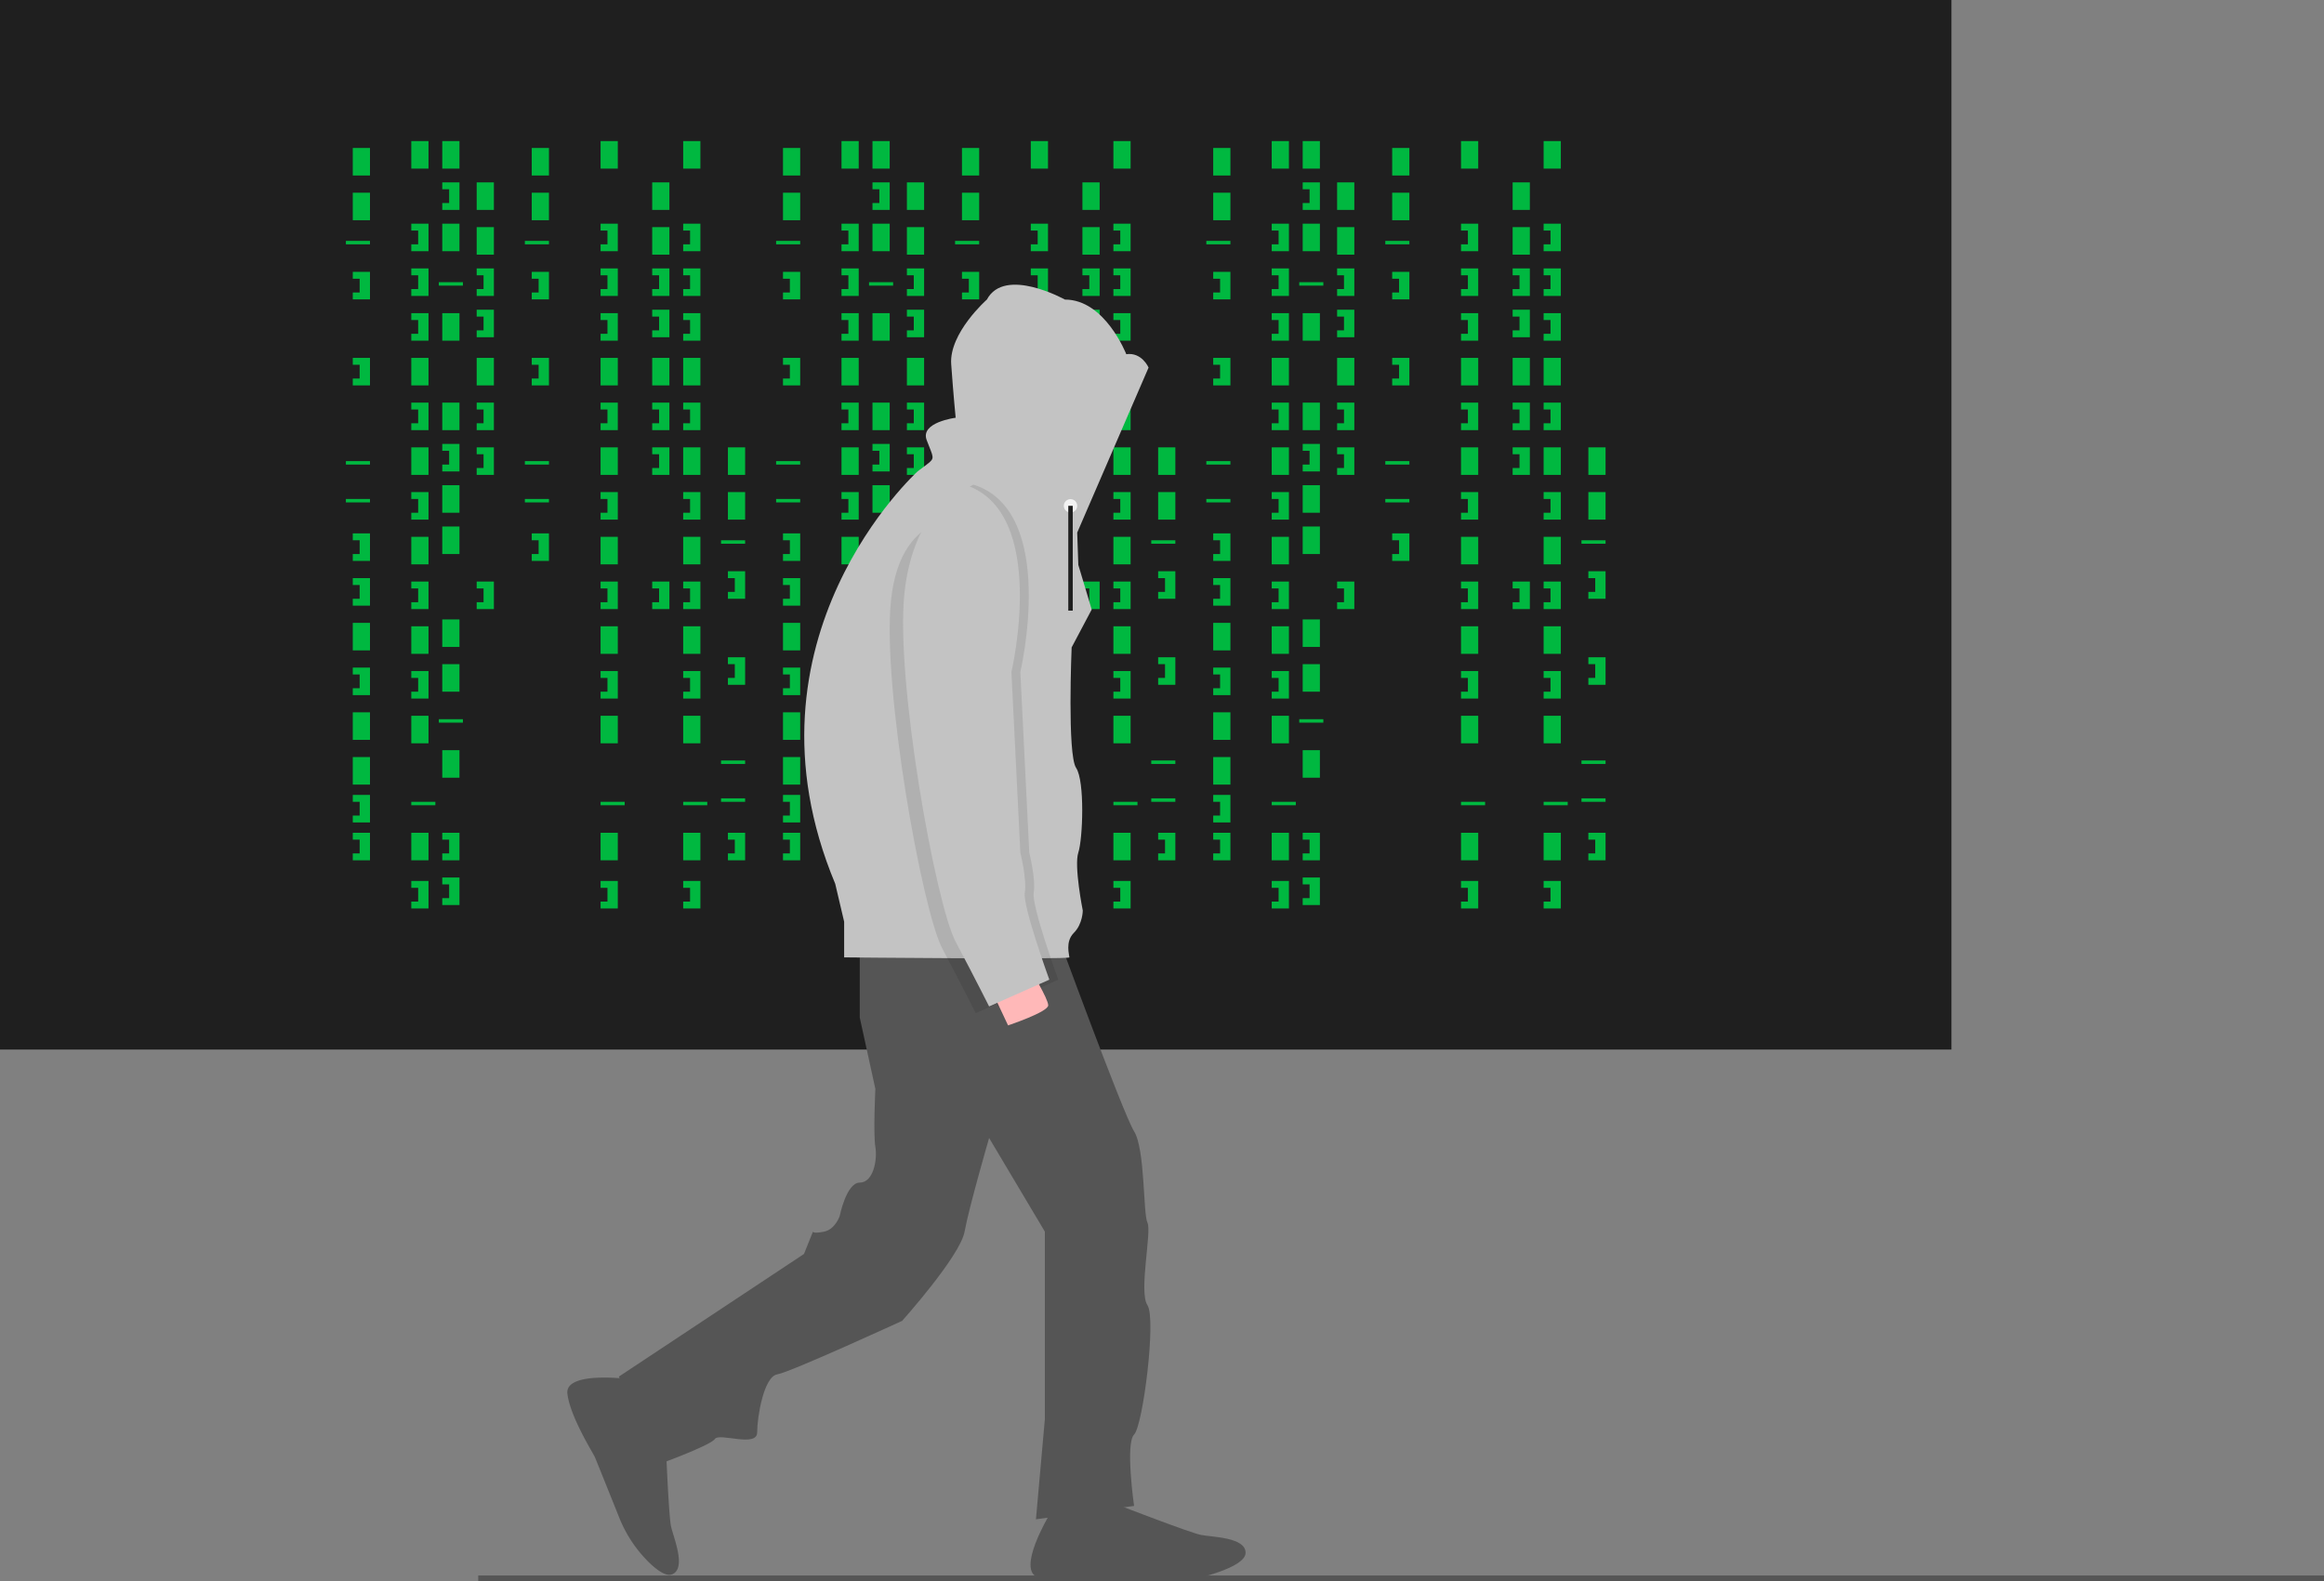 <svg xmlns="http://www.w3.org/2000/svg" data-name="Layer 1" width="1042.039" height="709.089" viewBox="0 0 1042.039 709.089" xmlns:xlink="http://www.w3.org/1999/xlink"><rect x="0" y="0" width="1042.039" height="709.089" fill="#808080" stroke="none"/><title>hacker_mind</title><rect width="875" height="470.679" fill="#1f1f1f"/><rect x="158.179" y="66.358" width="7.716" height="12.346" fill="#00b840"/><rect x="184.414" y="63.272" width="7.716" height="12.346" fill="#00b840"/><rect x="198.302" y="63.272" width="7.716" height="12.346" fill="#00b840"/><rect x="198.302" y="100.309" width="7.716" height="12.346" fill="#00b840"/><rect x="213.735" y="81.79" width="7.716" height="12.346" fill="#00b840"/><rect x="213.735" y="101.852" width="7.716" height="12.346" fill="#00b840"/><rect x="198.302" y="140.432" width="7.716" height="12.346" fill="#00b840"/><rect x="213.735" y="160.494" width="7.716" height="12.346" fill="#00b840"/><rect x="198.302" y="236.111" width="7.716" height="12.346" fill="#00b840"/><rect x="184.414" y="160.494" width="7.716" height="12.346" fill="#00b840"/><rect x="158.179" y="86.42" width="7.716" height="12.346" fill="#00b840"/><rect x="158.179" y="279.321" width="7.716" height="12.346" fill="#00b840"/><rect x="158.179" y="319.444" width="7.716" height="12.346" fill="#00b840"/><rect x="158.179" y="339.506" width="7.716" height="12.346" fill="#00b840"/><rect x="155.093" y="108.025" width="10.802" height="1.543" fill="#00b840"/><rect x="196.759" y="126.543" width="10.802" height="1.543" fill="#00b840"/><rect x="155.093" y="206.79" width="10.802" height="1.543" fill="#00b840"/><rect x="155.093" y="223.765" width="10.802" height="1.543" fill="#00b840"/><rect x="196.759" y="322.531" width="10.802" height="1.543" fill="#00b840"/><rect x="184.414" y="359.568" width="10.802" height="1.543" fill="#00b840"/><polygon points="158.179 121.914 158.179 125 161.265 125 161.265 131.173 158.179 131.173 158.179 134.259 165.895 134.259 165.895 121.914 158.179 121.914" fill="#00b840"/><polygon points="184.414 100.309 184.414 103.395 187.5 103.395 187.5 109.568 184.414 109.568 184.414 112.654 192.13 112.654 192.13 100.309 184.414 100.309" fill="#00b840"/><polygon points="213.735 120.37 213.735 123.457 216.821 123.457 216.821 129.63 213.735 129.63 213.735 132.716 221.451 132.716 221.451 120.37 213.735 120.37" fill="#00b840"/><polygon points="213.735 180.556 213.735 183.642 216.821 183.642 216.821 189.815 213.735 189.815 213.735 192.901 221.451 192.901 221.451 180.556 213.735 180.556" fill="#00b840"/><polygon points="213.735 200.617 213.735 203.704 216.821 203.704 216.821 209.877 213.735 209.877 213.735 212.963 221.451 212.963 221.451 200.617 213.735 200.617" fill="#00b840"/><polygon points="213.735 138.889 213.735 141.975 216.821 141.975 216.821 148.148 213.735 148.148 213.735 151.235 221.451 151.235 221.451 138.889 213.735 138.889" fill="#00b840"/><polygon points="198.302 81.79 198.302 84.877 201.389 84.877 201.389 91.049 198.302 91.049 198.302 94.136 206.019 94.136 206.019 81.79 198.302 81.79" fill="#00b840"/><rect x="198.302" y="180.556" width="7.716" height="12.346" fill="#00b840"/><rect x="198.302" y="217.593" width="7.716" height="12.346" fill="#00b840"/><polygon points="198.302 199.074 198.302 202.16 201.389 202.16 201.389 208.333 198.302 208.333 198.302 211.42 206.019 211.42 206.019 199.074 198.302 199.074" fill="#00b840"/><polygon points="184.414 120.37 184.414 123.457 187.5 123.457 187.5 129.63 184.414 129.63 184.414 132.716 192.13 132.716 192.13 120.37 184.414 120.37" fill="#00b840"/><polygon points="184.414 140.432 184.414 143.519 187.5 143.519 187.5 149.691 184.414 149.691 184.414 152.778 192.13 152.778 192.13 140.432 184.414 140.432" fill="#00b840"/><rect x="184.414" y="200.617" width="7.716" height="12.346" fill="#00b840"/><polygon points="184.414 180.556 184.414 183.642 187.5 183.642 187.5 189.815 184.414 189.815 184.414 192.901 192.13 192.901 192.13 180.556 184.414 180.556" fill="#00b840"/><rect x="184.414" y="240.741" width="7.716" height="12.346" fill="#00b840"/><polygon points="184.414 220.679 184.414 223.765 187.5 223.765 187.5 229.938 184.414 229.938 184.414 233.025 192.13 233.025 192.13 220.679 184.414 220.679" fill="#00b840"/><rect x="184.414" y="280.864" width="7.716" height="12.346" fill="#00b840"/><rect x="198.302" y="277.778" width="7.716" height="12.346" fill="#00b840"/><polygon points="184.414 260.802 184.414 263.889 187.5 263.889 187.5 270.062 184.414 270.062 184.414 273.148 192.13 273.148 192.13 260.802 184.414 260.802" fill="#00b840"/><polygon points="213.735 260.802 213.735 263.889 216.821 263.889 216.821 270.062 213.735 270.062 213.735 273.148 221.451 273.148 221.451 260.802 213.735 260.802" fill="#00b840"/><rect x="292.438" y="81.79" width="7.716" height="12.346" fill="#00b840"/><rect x="292.438" y="101.852" width="7.716" height="12.346" fill="#00b840"/><rect x="292.438" y="160.494" width="7.716" height="12.346" fill="#00b840"/><polygon points="292.438 120.37 292.438 123.457 295.525 123.457 295.525 129.63 292.438 129.63 292.438 132.716 300.154 132.716 300.154 120.37 292.438 120.37" fill="#00b840"/><polygon points="292.438 180.556 292.438 183.642 295.525 183.642 295.525 189.815 292.438 189.815 292.438 192.901 300.154 192.901 300.154 180.556 292.438 180.556" fill="#00b840"/><polygon points="292.438 200.617 292.438 203.704 295.525 203.704 295.525 209.877 292.438 209.877 292.438 212.963 300.154 212.963 300.154 200.617 292.438 200.617" fill="#00b840"/><polygon points="292.438 138.889 292.438 141.975 295.525 141.975 295.525 148.148 292.438 148.148 292.438 151.235 300.154 151.235 300.154 138.889 292.438 138.889" fill="#00b840"/><polygon points="292.438 260.802 292.438 263.889 295.525 263.889 295.525 270.062 292.438 270.062 292.438 273.148 300.154 273.148 300.154 260.802 292.438 260.802" fill="#00b840"/><rect x="184.414" y="320.988" width="7.716" height="12.346" fill="#00b840"/><rect x="198.302" y="297.84" width="7.716" height="12.346" fill="#00b840"/><rect x="184.414" y="373.457" width="7.716" height="12.346" fill="#00b840"/><rect x="198.302" y="336.42" width="7.716" height="12.346" fill="#00b840"/><polygon points="184.414 300.926 184.414 304.012 187.5 304.012 187.5 310.185 184.414 310.185 184.414 313.272 192.13 313.272 192.13 300.926 184.414 300.926" fill="#00b840"/><polygon points="184.414 395.062 184.414 398.148 187.5 398.148 187.5 404.321 184.414 404.321 184.414 407.407 192.13 407.407 192.13 395.062 184.414 395.062" fill="#00b840"/><rect x="269.29" y="63.272" width="7.716" height="12.346" fill="#00b840"/><rect x="269.29" y="160.494" width="7.716" height="12.346" fill="#00b840"/><rect x="269.29" y="359.568" width="10.802" height="1.543" fill="#00b840"/><polygon points="269.29 100.309 269.29 103.395 272.377 103.395 272.377 109.568 269.29 109.568 269.29 112.654 277.006 112.654 277.006 100.309 269.29 100.309" fill="#00b840"/><polygon points="269.29 120.37 269.29 123.457 272.377 123.457 272.377 129.63 269.29 129.63 269.29 132.716 277.006 132.716 277.006 120.37 269.29 120.37" fill="#00b840"/><polygon points="269.29 140.432 269.29 143.519 272.377 143.519 272.377 149.691 269.29 149.691 269.29 152.778 277.006 152.778 277.006 140.432 269.29 140.432" fill="#00b840"/><rect x="269.29" y="200.617" width="7.716" height="12.346" fill="#00b840"/><polygon points="269.29 180.556 269.29 183.642 272.377 183.642 272.377 189.815 269.29 189.815 269.29 192.901 277.006 192.901 277.006 180.556 269.29 180.556" fill="#00b840"/><rect x="269.29" y="240.741" width="7.716" height="12.346" fill="#00b840"/><polygon points="269.29 220.679 269.29 223.765 272.377 223.765 272.377 229.938 269.29 229.938 269.29 233.025 277.006 233.025 277.006 220.679 269.29 220.679" fill="#00b840"/><rect x="269.29" y="280.864" width="7.716" height="12.346" fill="#00b840"/><polygon points="269.29 260.802 269.29 263.889 272.377 263.889 272.377 270.062 269.29 270.062 269.29 273.148 277.006 273.148 277.006 260.802 269.29 260.802" fill="#00b840"/><rect x="269.29" y="320.988" width="7.716" height="12.346" fill="#00b840"/><rect x="269.29" y="373.457" width="7.716" height="12.346" fill="#00b840"/><polygon points="269.29 300.926 269.29 304.012 272.377 304.012 272.377 310.185 269.29 310.185 269.29 313.272 277.006 313.272 277.006 300.926 269.29 300.926" fill="#00b840"/><polygon points="269.29 395.062 269.29 398.148 272.377 398.148 272.377 404.321 269.29 404.321 269.29 407.407 277.006 407.407 277.006 395.062 269.29 395.062" fill="#00b840"/><rect x="306.327" y="63.272" width="7.716" height="12.346" fill="#00b840"/><rect x="306.327" y="160.494" width="7.716" height="12.346" fill="#00b840"/><rect x="306.327" y="359.568" width="10.802" height="1.543" fill="#00b840"/><polygon points="306.327 100.309 306.327 103.395 309.414 103.395 309.414 109.568 306.327 109.568 306.327 112.654 314.043 112.654 314.043 100.309 306.327 100.309" fill="#00b840"/><polygon points="306.327 120.37 306.327 123.457 309.414 123.457 309.414 129.63 306.327 129.63 306.327 132.716 314.043 132.716 314.043 120.37 306.327 120.37" fill="#00b840"/><polygon points="306.327 140.432 306.327 143.519 309.414 143.519 309.414 149.691 306.327 149.691 306.327 152.778 314.043 152.778 314.043 140.432 306.327 140.432" fill="#00b840"/><rect x="306.327" y="200.617" width="7.716" height="12.346" fill="#00b840"/><polygon points="306.327 180.556 306.327 183.642 309.414 183.642 309.414 189.815 306.327 189.815 306.327 192.901 314.043 192.901 314.043 180.556 306.327 180.556" fill="#00b840"/><rect x="306.327" y="240.741" width="7.716" height="12.346" fill="#00b840"/><polygon points="306.327 220.679 306.327 223.765 309.414 223.765 309.414 229.938 306.327 229.938 306.327 233.025 314.043 233.025 314.043 220.679 306.327 220.679" fill="#00b840"/><rect x="306.327" y="280.864" width="7.716" height="12.346" fill="#00b840"/><polygon points="306.327 260.802 306.327 263.889 309.414 263.889 309.414 270.062 306.327 270.062 306.327 273.148 314.043 273.148 314.043 260.802 306.327 260.802" fill="#00b840"/><rect x="306.327" y="320.988" width="7.716" height="12.346" fill="#00b840"/><rect x="306.327" y="373.457" width="7.716" height="12.346" fill="#00b840"/><polygon points="306.327 300.926 306.327 304.012 309.414 304.012 309.414 310.185 306.327 310.185 306.327 313.272 314.043 313.272 314.043 300.926 306.327 300.926" fill="#00b840"/><polygon points="306.327 395.062 306.327 398.148 309.414 398.148 309.414 404.321 306.327 404.321 306.327 407.407 314.043 407.407 314.043 395.062 306.327 395.062" fill="#00b840"/><polygon points="198.302 373.457 198.302 376.543 201.389 376.543 201.389 382.716 198.302 382.716 198.302 385.802 206.019 385.802 206.019 373.457 198.302 373.457" fill="#00b840"/><polygon points="198.302 393.519 198.302 396.605 201.389 396.605 201.389 402.778 198.302 402.778 198.302 405.864 206.019 405.864 206.019 393.519 198.302 393.519" fill="#00b840"/><polygon points="158.179 160.494 158.179 163.58 161.265 163.58 161.265 169.753 158.179 169.753 158.179 172.84 165.895 172.84 165.895 160.494 158.179 160.494" fill="#00b840"/><polygon points="158.179 239.198 158.179 242.284 161.265 242.284 161.265 248.457 158.179 248.457 158.179 251.543 165.895 251.543 165.895 239.198 158.179 239.198" fill="#00b840"/><polygon points="158.179 259.259 158.179 262.346 161.265 262.346 161.265 268.519 158.179 268.519 158.179 271.605 165.895 271.605 165.895 259.259 158.179 259.259" fill="#00b840"/><polygon points="158.179 299.383 158.179 302.469 161.265 302.469 161.265 308.642 158.179 308.642 158.179 311.728 165.895 311.728 165.895 299.383 158.179 299.383" fill="#00b840"/><polygon points="158.179 356.481 158.179 359.568 161.265 359.568 161.265 365.741 158.179 365.741 158.179 368.827 165.895 368.827 165.895 356.481 158.179 356.481" fill="#00b840"/><polygon points="158.179 373.457 158.179 376.543 161.265 376.543 161.265 382.716 158.179 382.716 158.179 385.802 165.895 385.802 165.895 373.457 158.179 373.457" fill="#00b840"/><rect x="238.426" y="66.358" width="7.716" height="12.346" fill="#00b840"/><rect x="238.426" y="86.42" width="7.716" height="12.346" fill="#00b840"/><rect x="235.34" y="108.025" width="10.802" height="1.543" fill="#00b840"/><rect x="235.34" y="206.79" width="10.802" height="1.543" fill="#00b840"/><rect x="235.34" y="223.765" width="10.802" height="1.543" fill="#00b840"/><polygon points="238.426 121.914 238.426 125 241.512 125 241.512 131.173 238.426 131.173 238.426 134.259 246.142 134.259 246.142 121.914 238.426 121.914" fill="#00b840"/><polygon points="238.426 160.494 238.426 163.58 241.512 163.58 241.512 169.753 238.426 169.753 238.426 172.84 246.142 172.84 246.142 160.494 238.426 160.494" fill="#00b840"/><polygon points="238.426 239.198 238.426 242.284 241.512 242.284 241.512 248.457 238.426 248.457 238.426 251.543 246.142 251.543 246.142 239.198 238.426 239.198" fill="#00b840"/><rect x="326.389" y="200.617" width="7.716" height="12.346" fill="#00b840"/><rect x="326.389" y="220.679" width="7.716" height="12.346" fill="#00b840"/><rect x="323.302" y="242.284" width="10.802" height="1.543" fill="#00b840"/><rect x="323.302" y="341.049" width="10.802" height="1.543" fill="#00b840"/><rect x="323.302" y="358.025" width="10.802" height="1.543" fill="#00b840"/><polygon points="326.389 256.173 326.389 259.259 329.475 259.259 329.475 265.432 326.389 265.432 326.389 268.519 334.105 268.519 334.105 256.173 326.389 256.173" fill="#00b840"/><polygon points="326.389 294.753 326.389 297.84 329.475 297.84 329.475 304.012 326.389 304.012 326.389 307.099 334.105 307.099 334.105 294.753 326.389 294.753" fill="#00b840"/><polygon points="326.389 373.457 326.389 376.543 329.475 376.543 329.475 382.716 326.389 382.716 326.389 385.802 334.105 385.802 334.105 373.457 326.389 373.457" fill="#00b840"/><rect x="351.08" y="66.358" width="7.716" height="12.346" fill="#00b840"/><rect x="377.315" y="63.272" width="7.716" height="12.346" fill="#00b840"/><rect x="391.204" y="63.272" width="7.716" height="12.346" fill="#00b840"/><rect x="391.204" y="100.309" width="7.716" height="12.346" fill="#00b840"/><rect x="406.636" y="81.79" width="7.716" height="12.346" fill="#00b840"/><rect x="406.636" y="101.852" width="7.716" height="12.346" fill="#00b840"/><rect x="391.204" y="140.432" width="7.716" height="12.346" fill="#00b840"/><rect x="406.636" y="160.494" width="7.716" height="12.346" fill="#00b840"/><rect x="391.204" y="236.111" width="7.716" height="12.346" fill="#00b840"/><rect x="377.315" y="160.494" width="7.716" height="12.346" fill="#00b840"/><rect x="351.08" y="86.42" width="7.716" height="12.346" fill="#00b840"/><rect x="351.08" y="279.321" width="7.716" height="12.346" fill="#00b840"/><rect x="351.08" y="319.444" width="7.716" height="12.346" fill="#00b840"/><rect x="351.08" y="339.506" width="7.716" height="12.346" fill="#00b840"/><rect x="347.994" y="108.025" width="10.802" height="1.543" fill="#00b840"/><rect x="389.66" y="126.543" width="10.802" height="1.543" fill="#00b840"/><rect x="347.994" y="206.79" width="10.802" height="1.543" fill="#00b840"/><rect x="347.994" y="223.765" width="10.802" height="1.543" fill="#00b840"/><rect x="389.66" y="322.531" width="10.802" height="1.543" fill="#00b840"/><rect x="377.315" y="359.568" width="10.802" height="1.543" fill="#00b840"/><polygon points="351.08 121.914 351.08 125 354.167 125 354.167 131.173 351.08 131.173 351.08 134.259 358.796 134.259 358.796 121.914 351.08 121.914" fill="#00b840"/><polygon points="377.315 100.309 377.315 103.395 380.401 103.395 380.401 109.568 377.315 109.568 377.315 112.654 385.031 112.654 385.031 100.309 377.315 100.309" fill="#00b840"/><polygon points="406.636 120.37 406.636 123.457 409.722 123.457 409.722 129.63 406.636 129.63 406.636 132.716 414.352 132.716 414.352 120.37 406.636 120.37" fill="#00b840"/><polygon points="406.636 180.556 406.636 183.642 409.722 183.642 409.722 189.815 406.636 189.815 406.636 192.901 414.352 192.901 414.352 180.556 406.636 180.556" fill="#00b840"/><polygon points="406.636 200.617 406.636 203.704 409.722 203.704 409.722 209.877 406.636 209.877 406.636 212.963 414.352 212.963 414.352 200.617 406.636 200.617" fill="#00b840"/><polygon points="406.636 138.889 406.636 141.975 409.722 141.975 409.722 148.148 406.636 148.148 406.636 151.235 414.352 151.235 414.352 138.889 406.636 138.889" fill="#00b840"/><polygon points="391.204 81.79 391.204 84.877 394.29 84.877 394.29 91.049 391.204 91.049 391.204 94.136 398.92 94.136 398.92 81.79 391.204 81.79" fill="#00b840"/><rect x="391.204" y="180.556" width="7.716" height="12.346" fill="#00b840"/><rect x="391.204" y="217.593" width="7.716" height="12.346" fill="#00b840"/><polygon points="391.204 199.074 391.204 202.16 394.29 202.16 394.29 208.333 391.204 208.333 391.204 211.42 398.92 211.42 398.92 199.074 391.204 199.074" fill="#00b840"/><polygon points="377.315 120.37 377.315 123.457 380.401 123.457 380.401 129.63 377.315 129.63 377.315 132.716 385.031 132.716 385.031 120.37 377.315 120.37" fill="#00b840"/><polygon points="377.315 140.432 377.315 143.519 380.401 143.519 380.401 149.691 377.315 149.691 377.315 152.778 385.031 152.778 385.031 140.432 377.315 140.432" fill="#00b840"/><rect x="377.315" y="200.617" width="7.716" height="12.346" fill="#00b840"/><polygon points="377.315 180.556 377.315 183.642 380.401 183.642 380.401 189.815 377.315 189.815 377.315 192.901 385.031 192.901 385.031 180.556 377.315 180.556" fill="#00b840"/><rect x="377.315" y="240.741" width="7.716" height="12.346" fill="#00b840"/><polygon points="377.315 220.679 377.315 223.765 380.401 223.765 380.401 229.938 377.315 229.938 377.315 233.025 385.031 233.025 385.031 220.679 377.315 220.679" fill="#00b840"/><rect x="377.315" y="280.864" width="7.716" height="12.346" fill="#00b840"/><rect x="391.204" y="277.778" width="7.716" height="12.346" fill="#00b840"/><polygon points="377.315 260.802 377.315 263.889 380.401 263.889 380.401 270.062 377.315 270.062 377.315 273.148 385.031 273.148 385.031 260.802 377.315 260.802" fill="#00b840"/><polygon points="406.636 260.802 406.636 263.889 409.722 263.889 409.722 270.062 406.636 270.062 406.636 273.148 414.352 273.148 414.352 260.802 406.636 260.802" fill="#00b840"/><rect x="485.34" y="81.79" width="7.716" height="12.346" fill="#00b840"/><rect x="485.34" y="101.852" width="7.716" height="12.346" fill="#00b840"/><rect x="485.34" y="160.494" width="7.716" height="12.346" fill="#00b840"/><polygon points="485.34 120.37 485.34 123.457 488.426 123.457 488.426 129.63 485.34 129.63 485.34 132.716 493.056 132.716 493.056 120.37 485.34 120.37" fill="#00b840"/><polygon points="485.34 180.556 485.34 183.642 488.426 183.642 488.426 189.815 485.34 189.815 485.34 192.901 493.056 192.901 493.056 180.556 485.34 180.556" fill="#00b840"/><polygon points="485.34 200.617 485.34 203.704 488.426 203.704 488.426 209.877 485.34 209.877 485.34 212.963 493.056 212.963 493.056 200.617 485.34 200.617" fill="#00b840"/><polygon points="485.34 138.889 485.34 141.975 488.426 141.975 488.426 148.148 485.34 148.148 485.34 151.235 493.056 151.235 493.056 138.889 485.34 138.889" fill="#00b840"/><polygon points="485.34 260.802 485.34 263.889 488.426 263.889 488.426 270.062 485.34 270.062 485.34 273.148 493.056 273.148 493.056 260.802 485.34 260.802" fill="#00b840"/><rect x="377.315" y="320.988" width="7.716" height="12.346" fill="#00b840"/><rect x="391.204" y="297.84" width="7.716" height="12.346" fill="#00b840"/><rect x="377.315" y="373.457" width="7.716" height="12.346" fill="#00b840"/><rect x="391.204" y="336.42" width="7.716" height="12.346" fill="#00b840"/><polygon points="377.315 300.926 377.315 304.012 380.401 304.012 380.401 310.185 377.315 310.185 377.315 313.272 385.031 313.272 385.031 300.926 377.315 300.926" fill="#00b840"/><polygon points="377.315 395.062 377.315 398.148 380.401 398.148 380.401 404.321 377.315 404.321 377.315 407.407 385.031 407.407 385.031 395.062 377.315 395.062" fill="#00b840"/><rect x="462.191" y="63.272" width="7.716" height="12.346" fill="#00b840"/><rect x="462.191" y="160.494" width="7.716" height="12.346" fill="#00b840"/><rect x="462.191" y="359.568" width="10.802" height="1.543" fill="#00b840"/><polygon points="462.191 100.309 462.191 103.395 465.278 103.395 465.278 109.568 462.191 109.568 462.191 112.654 469.907 112.654 469.907 100.309 462.191 100.309" fill="#00b840"/><polygon points="462.191 120.37 462.191 123.457 465.278 123.457 465.278 129.63 462.191 129.63 462.191 132.716 469.907 132.716 469.907 120.37 462.191 120.37" fill="#00b840"/><polygon points="462.191 140.432 462.191 143.519 465.278 143.519 465.278 149.691 462.191 149.691 462.191 152.778 469.907 152.778 469.907 140.432 462.191 140.432" fill="#00b840"/><rect x="462.191" y="200.617" width="7.716" height="12.346" fill="#00b840"/><polygon points="462.191 180.556 462.191 183.642 465.278 183.642 465.278 189.815 462.191 189.815 462.191 192.901 469.907 192.901 469.907 180.556 462.191 180.556" fill="#00b840"/><rect x="462.191" y="240.741" width="7.716" height="12.346" fill="#00b840"/><polygon points="462.191 220.679 462.191 223.765 465.278 223.765 465.278 229.938 462.191 229.938 462.191 233.025 469.907 233.025 469.907 220.679 462.191 220.679" fill="#00b840"/><rect x="462.191" y="280.864" width="7.716" height="12.346" fill="#00b840"/><polygon points="462.191 260.802 462.191 263.889 465.278 263.889 465.278 270.062 462.191 270.062 462.191 273.148 469.907 273.148 469.907 260.802 462.191 260.802" fill="#00b840"/><rect x="462.191" y="320.988" width="7.716" height="12.346" fill="#00b840"/><rect x="462.191" y="373.457" width="7.716" height="12.346" fill="#00b840"/><polygon points="462.191 300.926 462.191 304.012 465.278 304.012 465.278 310.185 462.191 310.185 462.191 313.272 469.907 313.272 469.907 300.926 462.191 300.926" fill="#00b840"/><polygon points="462.191 395.062 462.191 398.148 465.278 398.148 465.278 404.321 462.191 404.321 462.191 407.407 469.907 407.407 469.907 395.062 462.191 395.062" fill="#00b840"/><rect x="499.228" y="63.272" width="7.716" height="12.346" fill="#00b840"/><rect x="499.228" y="160.494" width="7.716" height="12.346" fill="#00b840"/><rect x="499.228" y="359.568" width="10.802" height="1.543" fill="#00b840"/><polygon points="499.228 100.309 499.228 103.395 502.315 103.395 502.315 109.568 499.228 109.568 499.228 112.654 506.944 112.654 506.944 100.309 499.228 100.309" fill="#00b840"/><polygon points="499.228 120.37 499.228 123.457 502.315 123.457 502.315 129.63 499.228 129.63 499.228 132.716 506.944 132.716 506.944 120.37 499.228 120.37" fill="#00b840"/><polygon points="499.228 140.432 499.228 143.519 502.315 143.519 502.315 149.691 499.228 149.691 499.228 152.778 506.944 152.778 506.944 140.432 499.228 140.432" fill="#00b840"/><rect x="499.228" y="200.617" width="7.716" height="12.346" fill="#00b840"/><polygon points="499.228 180.556 499.228 183.642 502.315 183.642 502.315 189.815 499.228 189.815 499.228 192.901 506.944 192.901 506.944 180.556 499.228 180.556" fill="#00b840"/><rect x="499.228" y="240.741" width="7.716" height="12.346" fill="#00b840"/><polygon points="499.228 220.679 499.228 223.765 502.315 223.765 502.315 229.938 499.228 229.938 499.228 233.025 506.944 233.025 506.944 220.679 499.228 220.679" fill="#00b840"/><rect x="499.228" y="280.864" width="7.716" height="12.346" fill="#00b840"/><polygon points="499.228 260.802 499.228 263.889 502.315 263.889 502.315 270.062 499.228 270.062 499.228 273.148 506.944 273.148 506.944 260.802 499.228 260.802" fill="#00b840"/><rect x="499.228" y="320.988" width="7.716" height="12.346" fill="#00b840"/><rect x="499.228" y="373.457" width="7.716" height="12.346" fill="#00b840"/><polygon points="499.228 300.926 499.228 304.012 502.315 304.012 502.315 310.185 499.228 310.185 499.228 313.272 506.944 313.272 506.944 300.926 499.228 300.926" fill="#00b840"/><polygon points="499.228 395.062 499.228 398.148 502.315 398.148 502.315 404.321 499.228 404.321 499.228 407.407 506.944 407.407 506.944 395.062 499.228 395.062" fill="#00b840"/><polygon points="391.204 373.457 391.204 376.543 394.29 376.543 394.29 382.716 391.204 382.716 391.204 385.802 398.92 385.802 398.92 373.457 391.204 373.457" fill="#00b840"/><polygon points="391.204 393.519 391.204 396.605 394.29 396.605 394.29 402.778 391.204 402.778 391.204 405.864 398.92 405.864 398.92 393.519 391.204 393.519" fill="#00b840"/><polygon points="351.08 160.494 351.08 163.58 354.167 163.58 354.167 169.753 351.08 169.753 351.08 172.84 358.796 172.84 358.796 160.494 351.08 160.494" fill="#00b840"/><polygon points="351.08 239.198 351.08 242.284 354.167 242.284 354.167 248.457 351.08 248.457 351.08 251.543 358.796 251.543 358.796 239.198 351.08 239.198" fill="#00b840"/><polygon points="351.08 259.259 351.08 262.346 354.167 262.346 354.167 268.519 351.08 268.519 351.08 271.605 358.796 271.605 358.796 259.259 351.08 259.259" fill="#00b840"/><polygon points="351.08 299.383 351.08 302.469 354.167 302.469 354.167 308.642 351.08 308.642 351.08 311.728 358.796 311.728 358.796 299.383 351.08 299.383" fill="#00b840"/><polygon points="351.08 356.481 351.08 359.568 354.167 359.568 354.167 365.741 351.08 365.741 351.08 368.827 358.796 368.827 358.796 356.481 351.08 356.481" fill="#00b840"/><polygon points="351.08 373.457 351.08 376.543 354.167 376.543 354.167 382.716 351.08 382.716 351.08 385.802 358.796 385.802 358.796 373.457 351.08 373.457" fill="#00b840"/><rect x="431.327" y="66.358" width="7.716" height="12.346" fill="#00b840"/><rect x="431.327" y="86.42" width="7.716" height="12.346" fill="#00b840"/><rect x="428.241" y="108.025" width="10.802" height="1.543" fill="#00b840"/><rect x="428.241" y="206.79" width="10.802" height="1.543" fill="#00b840"/><rect x="428.241" y="223.765" width="10.802" height="1.543" fill="#00b840"/><polygon points="431.327 121.914 431.327 125 434.414 125 434.414 131.173 431.327 131.173 431.327 134.259 439.043 134.259 439.043 121.914 431.327 121.914" fill="#00b840"/><polygon points="431.327 160.494 431.327 163.58 434.414 163.58 434.414 169.753 431.327 169.753 431.327 172.84 439.043 172.84 439.043 160.494 431.327 160.494" fill="#00b840"/><polygon points="431.327 239.198 431.327 242.284 434.414 242.284 434.414 248.457 431.327 248.457 431.327 251.543 439.043 251.543 439.043 239.198 431.327 239.198" fill="#00b840"/><rect x="519.29" y="200.617" width="7.716" height="12.346" fill="#00b840"/><rect x="519.29" y="220.679" width="7.716" height="12.346" fill="#00b840"/><rect x="516.204" y="242.284" width="10.802" height="1.543" fill="#00b840"/><rect x="516.204" y="341.049" width="10.802" height="1.543" fill="#00b840"/><rect x="516.204" y="358.025" width="10.802" height="1.543" fill="#00b840"/><polygon points="519.29 256.173 519.29 259.259 522.377 259.259 522.377 265.432 519.29 265.432 519.29 268.519 527.006 268.519 527.006 256.173 519.29 256.173" fill="#00b840"/><polygon points="519.29 294.753 519.29 297.84 522.377 297.84 522.377 304.012 519.29 304.012 519.29 307.099 527.006 307.099 527.006 294.753 519.29 294.753" fill="#00b840"/><polygon points="519.29 373.457 519.29 376.543 522.377 376.543 522.377 382.716 519.29 382.716 519.29 385.802 527.006 385.802 527.006 373.457 519.29 373.457" fill="#00b840"/><rect x="543.981" y="66.358" width="7.716" height="12.346" fill="#00b840"/><rect x="570.216" y="63.272" width="7.716" height="12.346" fill="#00b840"/><rect x="584.105" y="63.272" width="7.716" height="12.346" fill="#00b840"/><rect x="584.105" y="100.309" width="7.716" height="12.346" fill="#00b840"/><rect x="599.537" y="81.79" width="7.716" height="12.346" fill="#00b840"/><rect x="599.537" y="101.852" width="7.716" height="12.346" fill="#00b840"/><rect x="584.105" y="140.432" width="7.716" height="12.346" fill="#00b840"/><rect x="599.537" y="160.494" width="7.716" height="12.346" fill="#00b840"/><rect x="584.105" y="236.111" width="7.716" height="12.346" fill="#00b840"/><rect x="570.216" y="160.494" width="7.716" height="12.346" fill="#00b840"/><rect x="543.981" y="86.42" width="7.716" height="12.346" fill="#00b840"/><rect x="543.981" y="279.321" width="7.716" height="12.346" fill="#00b840"/><rect x="543.981" y="319.444" width="7.716" height="12.346" fill="#00b840"/><rect x="543.981" y="339.506" width="7.716" height="12.346" fill="#00b840"/><rect x="540.895" y="108.025" width="10.802" height="1.543" fill="#00b840"/><rect x="582.562" y="126.543" width="10.802" height="1.543" fill="#00b840"/><rect x="540.895" y="206.79" width="10.802" height="1.543" fill="#00b840"/><rect x="540.895" y="223.765" width="10.802" height="1.543" fill="#00b840"/><rect x="582.562" y="322.531" width="10.802" height="1.543" fill="#00b840"/><rect x="570.216" y="359.568" width="10.802" height="1.543" fill="#00b840"/><polygon points="543.981 121.914 543.981 125 547.068 125 547.068 131.173 543.981 131.173 543.981 134.259 551.698 134.259 551.698 121.914 543.981 121.914" fill="#00b840"/><polygon points="570.216 100.309 570.216 103.395 573.302 103.395 573.302 109.568 570.216 109.568 570.216 112.654 577.932 112.654 577.932 100.309 570.216 100.309" fill="#00b840"/><polygon points="599.537 120.37 599.537 123.457 602.623 123.457 602.623 129.63 599.537 129.63 599.537 132.716 607.253 132.716 607.253 120.37 599.537 120.37" fill="#00b840"/><polygon points="599.537 180.556 599.537 183.642 602.623 183.642 602.623 189.815 599.537 189.815 599.537 192.901 607.253 192.901 607.253 180.556 599.537 180.556" fill="#00b840"/><polygon points="599.537 200.617 599.537 203.704 602.623 203.704 602.623 209.877 599.537 209.877 599.537 212.963 607.253 212.963 607.253 200.617 599.537 200.617" fill="#00b840"/><polygon points="599.537 138.889 599.537 141.975 602.623 141.975 602.623 148.148 599.537 148.148 599.537 151.235 607.253 151.235 607.253 138.889 599.537 138.889" fill="#00b840"/><polygon points="584.105 81.79 584.105 84.877 587.191 84.877 587.191 91.049 584.105 91.049 584.105 94.136 591.821 94.136 591.821 81.79 584.105 81.79" fill="#00b840"/><rect x="584.105" y="180.556" width="7.716" height="12.346" fill="#00b840"/><rect x="584.105" y="217.593" width="7.716" height="12.346" fill="#00b840"/><polygon points="584.105 199.074 584.105 202.16 587.191 202.16 587.191 208.333 584.105 208.333 584.105 211.42 591.821 211.42 591.821 199.074 584.105 199.074" fill="#00b840"/><polygon points="570.216 120.37 570.216 123.457 573.302 123.457 573.302 129.63 570.216 129.63 570.216 132.716 577.932 132.716 577.932 120.37 570.216 120.37" fill="#00b840"/><polygon points="570.216 140.432 570.216 143.519 573.302 143.519 573.302 149.691 570.216 149.691 570.216 152.778 577.932 152.778 577.932 140.432 570.216 140.432" fill="#00b840"/><rect x="570.216" y="200.617" width="7.716" height="12.346" fill="#00b840"/><polygon points="570.216 180.556 570.216 183.642 573.302 183.642 573.302 189.815 570.216 189.815 570.216 192.901 577.932 192.901 577.932 180.556 570.216 180.556" fill="#00b840"/><rect x="570.216" y="240.741" width="7.716" height="12.346" fill="#00b840"/><polygon points="570.216 220.679 570.216 223.765 573.302 223.765 573.302 229.938 570.216 229.938 570.216 233.025 577.932 233.025 577.932 220.679 570.216 220.679" fill="#00b840"/><rect x="570.216" y="280.864" width="7.716" height="12.346" fill="#00b840"/><rect x="584.105" y="277.778" width="7.716" height="12.346" fill="#00b840"/><polygon points="570.216 260.802 570.216 263.889 573.302 263.889 573.302 270.062 570.216 270.062 570.216 273.148 577.932 273.148 577.932 260.802 570.216 260.802" fill="#00b840"/><polygon points="599.537 260.802 599.537 263.889 602.623 263.889 602.623 270.062 599.537 270.062 599.537 273.148 607.253 273.148 607.253 260.802 599.537 260.802" fill="#00b840"/><rect x="678.241" y="81.79" width="7.716" height="12.346" fill="#00b840"/><rect x="678.241" y="101.852" width="7.716" height="12.346" fill="#00b840"/><rect x="678.241" y="160.494" width="7.716" height="12.346" fill="#00b840"/><polygon points="678.241 120.37 678.241 123.457 681.327 123.457 681.327 129.63 678.241 129.63 678.241 132.716 685.957 132.716 685.957 120.37 678.241 120.37" fill="#00b840"/><polygon points="678.241 180.556 678.241 183.642 681.327 183.642 681.327 189.815 678.241 189.815 678.241 192.901 685.957 192.901 685.957 180.556 678.241 180.556" fill="#00b840"/><polygon points="678.241 200.617 678.241 203.704 681.327 203.704 681.327 209.877 678.241 209.877 678.241 212.963 685.957 212.963 685.957 200.617 678.241 200.617" fill="#00b840"/><polygon points="678.241 138.889 678.241 141.975 681.327 141.975 681.327 148.148 678.241 148.148 678.241 151.235 685.957 151.235 685.957 138.889 678.241 138.889" fill="#00b840"/><polygon points="678.241 260.802 678.241 263.889 681.327 263.889 681.327 270.062 678.241 270.062 678.241 273.148 685.957 273.148 685.957 260.802 678.241 260.802" fill="#00b840"/><rect x="570.216" y="320.988" width="7.716" height="12.346" fill="#00b840"/><rect x="584.105" y="297.84" width="7.716" height="12.346" fill="#00b840"/><rect x="570.216" y="373.457" width="7.716" height="12.346" fill="#00b840"/><rect x="584.105" y="336.42" width="7.716" height="12.346" fill="#00b840"/><polygon points="570.216 300.926 570.216 304.012 573.302 304.012 573.302 310.185 570.216 310.185 570.216 313.272 577.932 313.272 577.932 300.926 570.216 300.926" fill="#00b840"/><polygon points="570.216 395.062 570.216 398.148 573.302 398.148 573.302 404.321 570.216 404.321 570.216 407.407 577.932 407.407 577.932 395.062 570.216 395.062" fill="#00b840"/><rect x="655.093" y="63.272" width="7.716" height="12.346" fill="#00b840"/><rect x="655.093" y="160.494" width="7.716" height="12.346" fill="#00b840"/><rect x="655.093" y="359.568" width="10.802" height="1.543" fill="#00b840"/><polygon points="655.093 100.309 655.093 103.395 658.179 103.395 658.179 109.568 655.093 109.568 655.093 112.654 662.809 112.654 662.809 100.309 655.093 100.309" fill="#00b840"/><polygon points="655.093 120.37 655.093 123.457 658.179 123.457 658.179 129.63 655.093 129.63 655.093 132.716 662.809 132.716 662.809 120.37 655.093 120.37" fill="#00b840"/><polygon points="655.093 140.432 655.093 143.519 658.179 143.519 658.179 149.691 655.093 149.691 655.093 152.778 662.809 152.778 662.809 140.432 655.093 140.432" fill="#00b840"/><rect x="655.093" y="200.617" width="7.716" height="12.346" fill="#00b840"/><polygon points="655.093 180.556 655.093 183.642 658.179 183.642 658.179 189.815 655.093 189.815 655.093 192.901 662.809 192.901 662.809 180.556 655.093 180.556" fill="#00b840"/><rect x="655.093" y="240.741" width="7.716" height="12.346" fill="#00b840"/><polygon points="655.093 220.679 655.093 223.765 658.179 223.765 658.179 229.938 655.093 229.938 655.093 233.025 662.809 233.025 662.809 220.679 655.093 220.679" fill="#00b840"/><rect x="655.093" y="280.864" width="7.716" height="12.346" fill="#00b840"/><polygon points="655.093 260.802 655.093 263.889 658.179 263.889 658.179 270.062 655.093 270.062 655.093 273.148 662.809 273.148 662.809 260.802 655.093 260.802" fill="#00b840"/><rect x="655.093" y="320.988" width="7.716" height="12.346" fill="#00b840"/><rect x="655.093" y="373.457" width="7.716" height="12.346" fill="#00b840"/><polygon points="655.093 300.926 655.093 304.012 658.179 304.012 658.179 310.185 655.093 310.185 655.093 313.272 662.809 313.272 662.809 300.926 655.093 300.926" fill="#00b840"/><polygon points="655.093 395.062 655.093 398.148 658.179 398.148 658.179 404.321 655.093 404.321 655.093 407.407 662.809 407.407 662.809 395.062 655.093 395.062" fill="#00b840"/><rect x="692.13" y="63.272" width="7.716" height="12.346" fill="#00b840"/><rect x="692.13" y="160.494" width="7.716" height="12.346" fill="#00b840"/><rect x="692.13" y="359.568" width="10.802" height="1.543" fill="#00b840"/><polygon points="692.13 100.309 692.13 103.395 695.216 103.395 695.216 109.568 692.13 109.568 692.13 112.654 699.846 112.654 699.846 100.309 692.13 100.309" fill="#00b840"/><polygon points="692.13 120.37 692.13 123.457 695.216 123.457 695.216 129.63 692.13 129.63 692.13 132.716 699.846 132.716 699.846 120.37 692.13 120.37" fill="#00b840"/><polygon points="692.13 140.432 692.13 143.519 695.216 143.519 695.216 149.691 692.13 149.691 692.13 152.778 699.846 152.778 699.846 140.432 692.13 140.432" fill="#00b840"/><rect x="692.13" y="200.617" width="7.716" height="12.346" fill="#00b840"/><polygon points="692.13 180.556 692.13 183.642 695.216 183.642 695.216 189.815 692.13 189.815 692.13 192.901 699.846 192.901 699.846 180.556 692.13 180.556" fill="#00b840"/><rect x="692.13" y="240.741" width="7.716" height="12.346" fill="#00b840"/><polygon points="692.13 220.679 692.13 223.765 695.216 223.765 695.216 229.938 692.13 229.938 692.13 233.025 699.846 233.025 699.846 220.679 692.13 220.679" fill="#00b840"/><rect x="692.13" y="280.864" width="7.716" height="12.346" fill="#00b840"/><polygon points="692.13 260.802 692.13 263.889 695.216 263.889 695.216 270.062 692.13 270.062 692.13 273.148 699.846 273.148 699.846 260.802 692.13 260.802" fill="#00b840"/><rect x="692.13" y="320.988" width="7.716" height="12.346" fill="#00b840"/><rect x="692.13" y="373.457" width="7.716" height="12.346" fill="#00b840"/><polygon points="692.13 300.926 692.13 304.012 695.216 304.012 695.216 310.185 692.13 310.185 692.13 313.272 699.846 313.272 699.846 300.926 692.13 300.926" fill="#00b840"/><polygon points="692.13 395.062 692.13 398.148 695.216 398.148 695.216 404.321 692.13 404.321 692.13 407.407 699.846 407.407 699.846 395.062 692.13 395.062" fill="#00b840"/><polygon points="584.105 373.457 584.105 376.543 587.191 376.543 587.191 382.716 584.105 382.716 584.105 385.802 591.821 385.802 591.821 373.457 584.105 373.457" fill="#00b840"/><polygon points="584.105 393.519 584.105 396.605 587.191 396.605 587.191 402.778 584.105 402.778 584.105 405.864 591.821 405.864 591.821 393.519 584.105 393.519" fill="#00b840"/><polygon points="543.981 160.494 543.981 163.58 547.068 163.58 547.068 169.753 543.981 169.753 543.981 172.84 551.698 172.84 551.698 160.494 543.981 160.494" fill="#00b840"/><polygon points="543.981 239.198 543.981 242.284 547.068 242.284 547.068 248.457 543.981 248.457 543.981 251.543 551.698 251.543 551.698 239.198 543.981 239.198" fill="#00b840"/><polygon points="543.981 259.259 543.981 262.346 547.068 262.346 547.068 268.519 543.981 268.519 543.981 271.605 551.698 271.605 551.698 259.259 543.981 259.259" fill="#00b840"/><polygon points="543.981 299.383 543.981 302.469 547.068 302.469 547.068 308.642 543.981 308.642 543.981 311.728 551.698 311.728 551.698 299.383 543.981 299.383" fill="#00b840"/><polygon points="543.981 356.481 543.981 359.568 547.068 359.568 547.068 365.741 543.981 365.741 543.981 368.827 551.698 368.827 551.698 356.481 543.981 356.481" fill="#00b840"/><polygon points="543.981 373.457 543.981 376.543 547.068 376.543 547.068 382.716 543.981 382.716 543.981 385.802 551.698 385.802 551.698 373.457 543.981 373.457" fill="#00b840"/><rect x="624.228" y="66.358" width="7.716" height="12.346" fill="#00b840"/><rect x="624.228" y="86.42" width="7.716" height="12.346" fill="#00b840"/><rect x="621.142" y="108.025" width="10.802" height="1.543" fill="#00b840"/><rect x="621.142" y="206.79" width="10.802" height="1.543" fill="#00b840"/><rect x="621.142" y="223.765" width="10.802" height="1.543" fill="#00b840"/><polygon points="624.228 121.914 624.228 125 627.315 125 627.315 131.173 624.228 131.173 624.228 134.259 631.944 134.259 631.944 121.914 624.228 121.914" fill="#00b840"/><polygon points="624.228 160.494 624.228 163.58 627.315 163.58 627.315 169.753 624.228 169.753 624.228 172.84 631.944 172.84 631.944 160.494 624.228 160.494" fill="#00b840"/><polygon points="624.228 239.198 624.228 242.284 627.315 242.284 627.315 248.457 624.228 248.457 624.228 251.543 631.944 251.543 631.944 239.198 624.228 239.198" fill="#00b840"/><rect x="712.191" y="200.617" width="7.716" height="12.346" fill="#00b840"/><rect x="712.191" y="220.679" width="7.716" height="12.346" fill="#00b840"/><rect x="709.105" y="242.284" width="10.802" height="1.543" fill="#00b840"/><rect x="709.105" y="341.049" width="10.802" height="1.543" fill="#00b840"/><rect x="709.105" y="358.025" width="10.802" height="1.543" fill="#00b840"/><polygon points="712.191 256.173 712.191 259.259 715.278 259.259 715.278 265.432 712.191 265.432 712.191 268.519 719.907 268.519 719.907 256.173 712.191 256.173" fill="#00b840"/><polygon points="712.191 294.753 712.191 297.84 715.278 297.84 715.278 304.012 712.191 304.012 712.191 307.099 719.907 307.099 719.907 294.753 712.191 294.753" fill="#00b840"/><polygon points="712.191 373.457 712.191 376.543 715.278 376.543 715.278 382.716 712.191 382.716 712.191 385.802 719.907 385.802 719.907 373.457 712.191 373.457" fill="#00b840"/><rect x="214.435" y="706.534" width="827.604" height="2.554" fill="#555555"/><path d="M464.48,499.795v52l7,32s-1,20,0,26-1,16-7,16-9,15-9,15-2,6-7,7-5,0-5,0l-4,10-83,55,16,40s25-9,27-12,19,4,19-3,3-25,9-26,56-24,56-24,26-29,28-40,11-42,11-42l25,42v84l-4,45,44-6s-4-28,0-32,10-52,6-58,2-33,0-37-1-33-6-41-35-90-35-90Z" transform="translate(-78.98 -95.456)" fill="#555555"/><path d="M549.48,774.795s-15,25-5,28,29,0,31,0,38,1,38,1,24-5,24-12-15-7-20-8-36-13-36-13Z" transform="translate(-78.98 -95.456)" fill="#555555"/><path d="M361.073,713.923s-28.902-3.827-27.681,6.541,11.527,26.611,12.322,28.446c.538,1.243,6.854,16.978,10.875,27.006a58.476,58.476,0,0,0,12.835,19.652c3.931,3.929,8.216,7.079,11.026,5.862,6.423-2.782.461-16.547-.608-21.532s-2.38-38.201-2.38-38.201Z" transform="translate(-78.98 -95.456)" fill="#555555"/><path d="M561.98,334.295l32-74s-3-7-10-6c0,0-9.5-24.5-27.5-24.5,0,0-27-15-35,0,0,0-17,15-16,29s2,24,2,24-16,2-13,10,4,8,0,11l-4,3s-83,75-37,185l4,17v16s101,1,101,0-2-7,2-11,4-10,4-10-4-20-2-26,3-32-1-38-2-54-2-54l9-17-3-10-3-10Z" transform="translate(-78.98 -95.456)" fill="#c3c3c3"/><path d="M553.48,534.795s-12-33-11-39-2-18-2-18l-4-81s17-72-21-84c0,0-9.615,4.196-17.494,17.697-7.791,3.47-17.244,12.252-19.506,34.303-4,39,14,139,23,156s15,29,15,29l9.406-4.181c.388.77.594,1.181.594,1.181Z" transform="translate(-78.98 -95.456)" opacity="0.1"/><circle cx="480" cy="226.84" r="3" fill="#f2f2f2"/><rect x="479" y="226.84" width="2" height="47" fill="#1f1f1f"/><path d="M522.98,538.295l8,17s18-6,18-9-8-16-8-16Z" transform="translate(-78.98 -95.456)" fill="#ffb8b8"/><path d="M511.48,312.795s-23,10-27,49,14,139,23,156,15,29,15,29l27-12s-12-33-11-39-2-18-2-18l-4-81S549.48,324.795,511.48,312.795Z" transform="translate(-78.98 -95.456)" fill="#c3c3c3"/></svg>